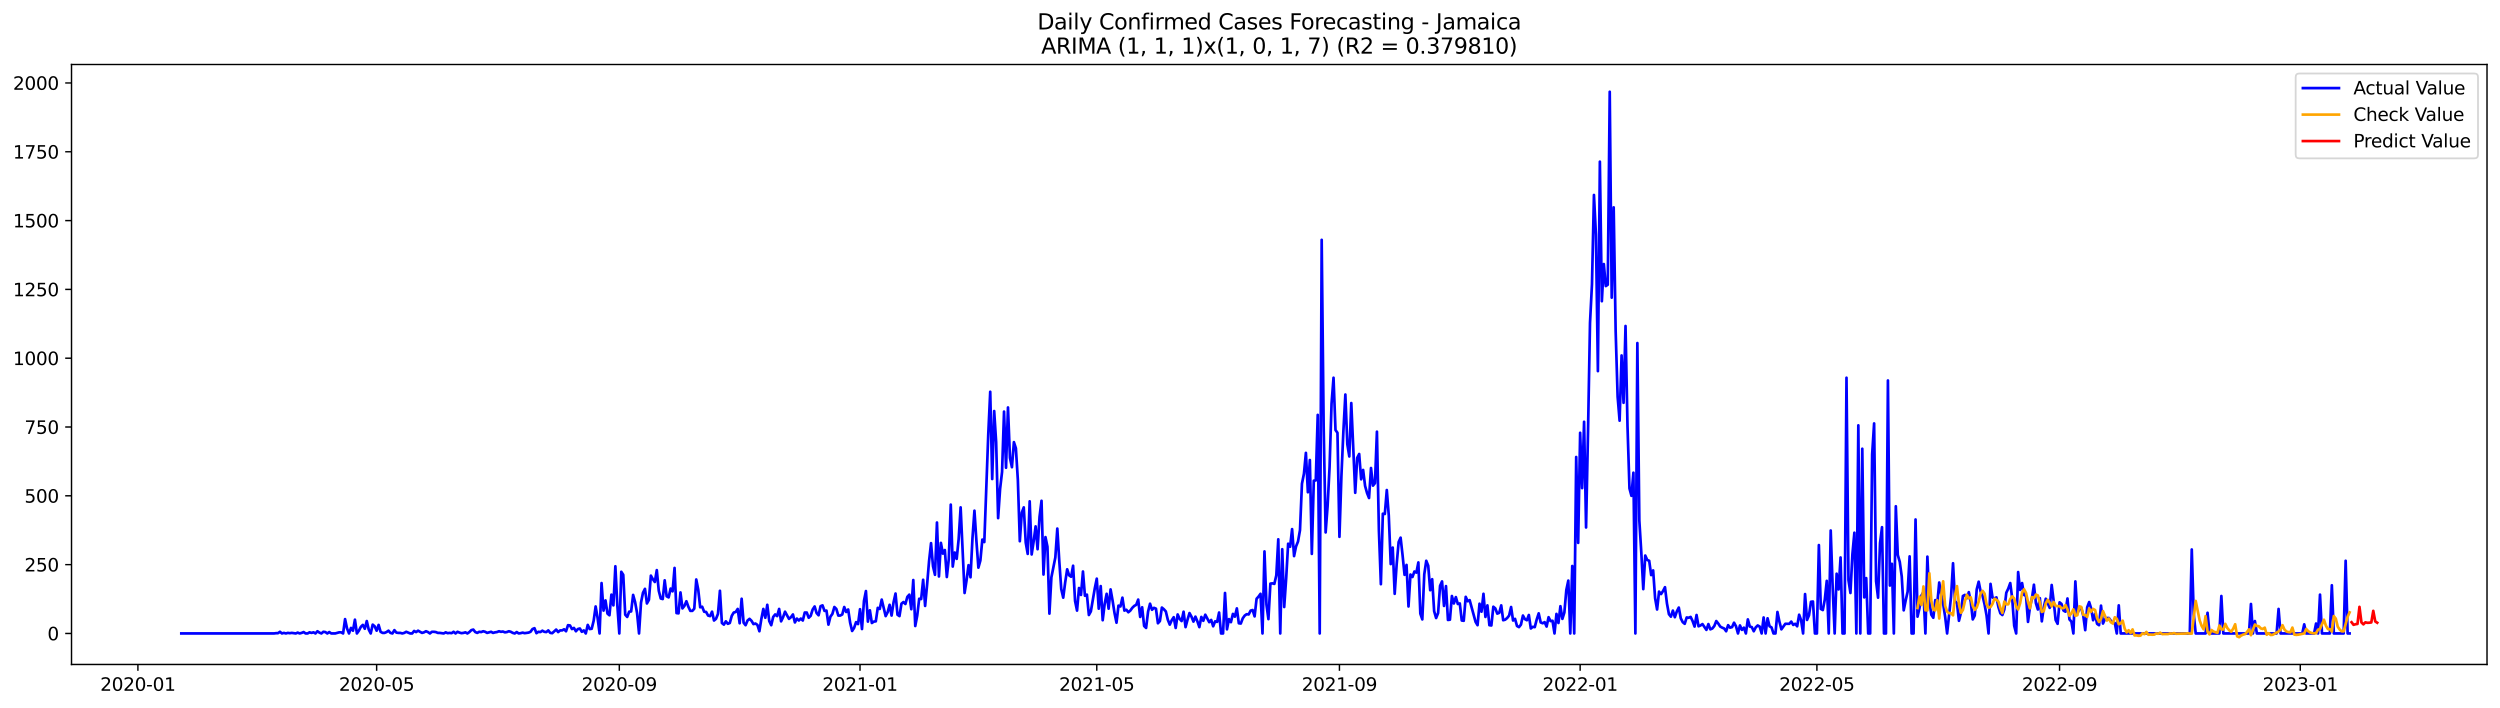 <?xml version="1.0" encoding="utf-8" standalone="no"?>
<!DOCTYPE svg PUBLIC "-//W3C//DTD SVG 1.1//EN"
  "http://www.w3.org/Graphics/SVG/1.1/DTD/svg11.dtd">
<svg xmlns:xlink="http://www.w3.org/1999/xlink" width="1386.05pt" height="392.274pt" viewBox="0 0 1386.05 392.274" xmlns="http://www.w3.org/2000/svg" version="1.1">
 <defs>
  <style type="text/css">*{stroke-linejoin: round; stroke-linecap: butt}</style>
 </defs>
 <g id="figure_1">
  <g id="patch_1">
   <path d="M 0 392.274 
L 1386.05 392.274 
L 1386.05 0 
L 0 0 
z
" style="fill: #ffffff"/>
  </g>
  <g id="axes_1">
   <g id="patch_2">
    <path d="M 39.65 368.396 
L 1378.85 368.396 
L 1378.85 35.755 
L 39.65 35.755 
z
" style="fill: #ffffff"/>
   </g>
   <g id="matplotlib.axis_1">
    <g id="xtick_1">
     <g id="line2d_1">
      <defs>
       <path id="m95478053ab" d="M 0 0 
L 0 3.5 
" style="stroke: #000000; stroke-width: 0.8"/>
      </defs>
      <g>
       <use xlink:href="#m95478053ab" x="76.458" y="368.396" style="stroke: #000000; stroke-width: 0.8"/>
      </g>
     </g>
     <g id="text_1">
      <!-- 2020-01 -->
      <g transform="translate(55.567 382.994)scale(0.1 -0.1)">
       <defs>
        <path id="DejaVuSans-32" d="M 1228 531 
L 3431 531 
L 3431 0 
L 469 0 
L 469 531 
Q 828 903 1448 1529 
Q 2069 2156 2228 2338 
Q 2531 2678 2651 2914 
Q 2772 3150 2772 3378 
Q 2772 3750 2511 3984 
Q 2250 4219 1831 4219 
Q 1534 4219 1204 4116 
Q 875 4013 500 3803 
L 500 4441 
Q 881 4594 1212 4672 
Q 1544 4750 1819 4750 
Q 2544 4750 2975 4387 
Q 3406 4025 3406 3419 
Q 3406 3131 3298 2873 
Q 3191 2616 2906 2266 
Q 2828 2175 2409 1742 
Q 1991 1309 1228 531 
z
" transform="scale(0.016)"/>
        <path id="DejaVuSans-30" d="M 2034 4250 
Q 1547 4250 1301 3770 
Q 1056 3291 1056 2328 
Q 1056 1369 1301 889 
Q 1547 409 2034 409 
Q 2525 409 2770 889 
Q 3016 1369 3016 2328 
Q 3016 3291 2770 3770 
Q 2525 4250 2034 4250 
z
M 2034 4750 
Q 2819 4750 3233 4129 
Q 3647 3509 3647 2328 
Q 3647 1150 3233 529 
Q 2819 -91 2034 -91 
Q 1250 -91 836 529 
Q 422 1150 422 2328 
Q 422 3509 836 4129 
Q 1250 4750 2034 4750 
z
" transform="scale(0.016)"/>
        <path id="DejaVuSans-2d" d="M 313 2009 
L 1997 2009 
L 1997 1497 
L 313 1497 
L 313 2009 
z
" transform="scale(0.016)"/>
        <path id="DejaVuSans-31" d="M 794 531 
L 1825 531 
L 1825 4091 
L 703 3866 
L 703 4441 
L 1819 4666 
L 2450 4666 
L 2450 531 
L 3481 531 
L 3481 0 
L 794 0 
L 794 531 
z
" transform="scale(0.016)"/>
       </defs>
       <use xlink:href="#DejaVuSans-32"/>
       <use xlink:href="#DejaVuSans-30" x="63.623"/>
       <use xlink:href="#DejaVuSans-32" x="127.246"/>
       <use xlink:href="#DejaVuSans-30" x="190.869"/>
       <use xlink:href="#DejaVuSans-2d" x="254.492"/>
       <use xlink:href="#DejaVuSans-30" x="290.576"/>
       <use xlink:href="#DejaVuSans-31" x="354.199"/>
      </g>
     </g>
    </g>
    <g id="xtick_2">
     <g id="line2d_2">
      <g>
       <use xlink:href="#m95478053ab" x="208.814" y="368.396" style="stroke: #000000; stroke-width: 0.8"/>
      </g>
     </g>
     <g id="text_2">
      <!-- 2020-05 -->
      <g transform="translate(187.922 382.994)scale(0.1 -0.1)">
       <defs>
        <path id="DejaVuSans-35" d="M 691 4666 
L 3169 4666 
L 3169 4134 
L 1269 4134 
L 1269 2991 
Q 1406 3038 1543 3061 
Q 1681 3084 1819 3084 
Q 2600 3084 3056 2656 
Q 3513 2228 3513 1497 
Q 3513 744 3044 326 
Q 2575 -91 1722 -91 
Q 1428 -91 1123 -41 
Q 819 9 494 109 
L 494 744 
Q 775 591 1075 516 
Q 1375 441 1709 441 
Q 2250 441 2565 725 
Q 2881 1009 2881 1497 
Q 2881 1984 2565 2268 
Q 2250 2553 1709 2553 
Q 1456 2553 1204 2497 
Q 953 2441 691 2322 
L 691 4666 
z
" transform="scale(0.016)"/>
       </defs>
       <use xlink:href="#DejaVuSans-32"/>
       <use xlink:href="#DejaVuSans-30" x="63.623"/>
       <use xlink:href="#DejaVuSans-32" x="127.246"/>
       <use xlink:href="#DejaVuSans-30" x="190.869"/>
       <use xlink:href="#DejaVuSans-2d" x="254.492"/>
       <use xlink:href="#DejaVuSans-30" x="290.576"/>
       <use xlink:href="#DejaVuSans-35" x="354.199"/>
      </g>
     </g>
    </g>
    <g id="xtick_3">
     <g id="line2d_3">
      <g>
       <use xlink:href="#m95478053ab" x="343.357" y="368.396" style="stroke: #000000; stroke-width: 0.8"/>
      </g>
     </g>
     <g id="text_3">
      <!-- 2020-09 -->
      <g transform="translate(322.466 382.994)scale(0.1 -0.1)">
       <defs>
        <path id="DejaVuSans-39" d="M 703 97 
L 703 672 
Q 941 559 1184 500 
Q 1428 441 1663 441 
Q 2288 441 2617 861 
Q 2947 1281 2994 2138 
Q 2813 1869 2534 1725 
Q 2256 1581 1919 1581 
Q 1219 1581 811 2004 
Q 403 2428 403 3163 
Q 403 3881 828 4315 
Q 1253 4750 1959 4750 
Q 2769 4750 3195 4129 
Q 3622 3509 3622 2328 
Q 3622 1225 3098 567 
Q 2575 -91 1691 -91 
Q 1453 -91 1209 -44 
Q 966 3 703 97 
z
M 1959 2075 
Q 2384 2075 2632 2365 
Q 2881 2656 2881 3163 
Q 2881 3666 2632 3958 
Q 2384 4250 1959 4250 
Q 1534 4250 1286 3958 
Q 1038 3666 1038 3163 
Q 1038 2656 1286 2365 
Q 1534 2075 1959 2075 
z
" transform="scale(0.016)"/>
       </defs>
       <use xlink:href="#DejaVuSans-32"/>
       <use xlink:href="#DejaVuSans-30" x="63.623"/>
       <use xlink:href="#DejaVuSans-32" x="127.246"/>
       <use xlink:href="#DejaVuSans-30" x="190.869"/>
       <use xlink:href="#DejaVuSans-2d" x="254.492"/>
       <use xlink:href="#DejaVuSans-30" x="290.576"/>
       <use xlink:href="#DejaVuSans-39" x="354.199"/>
      </g>
     </g>
    </g>
    <g id="xtick_4">
     <g id="line2d_4">
      <g>
       <use xlink:href="#m95478053ab" x="476.807" y="368.396" style="stroke: #000000; stroke-width: 0.8"/>
      </g>
     </g>
     <g id="text_4">
      <!-- 2021-01 -->
      <g transform="translate(455.916 382.994)scale(0.1 -0.1)">
       <use xlink:href="#DejaVuSans-32"/>
       <use xlink:href="#DejaVuSans-30" x="63.623"/>
       <use xlink:href="#DejaVuSans-32" x="127.246"/>
       <use xlink:href="#DejaVuSans-31" x="190.869"/>
       <use xlink:href="#DejaVuSans-2d" x="254.492"/>
       <use xlink:href="#DejaVuSans-30" x="290.576"/>
       <use xlink:href="#DejaVuSans-31" x="354.199"/>
      </g>
     </g>
    </g>
    <g id="xtick_5">
     <g id="line2d_5">
      <g>
       <use xlink:href="#m95478053ab" x="608.069" y="368.396" style="stroke: #000000; stroke-width: 0.8"/>
      </g>
     </g>
     <g id="text_5">
      <!-- 2021-05 -->
      <g transform="translate(587.178 382.994)scale(0.1 -0.1)">
       <use xlink:href="#DejaVuSans-32"/>
       <use xlink:href="#DejaVuSans-30" x="63.623"/>
       <use xlink:href="#DejaVuSans-32" x="127.246"/>
       <use xlink:href="#DejaVuSans-31" x="190.869"/>
       <use xlink:href="#DejaVuSans-2d" x="254.492"/>
       <use xlink:href="#DejaVuSans-30" x="290.576"/>
       <use xlink:href="#DejaVuSans-35" x="354.199"/>
      </g>
     </g>
    </g>
    <g id="xtick_6">
     <g id="line2d_6">
      <g>
       <use xlink:href="#m95478053ab" x="742.612" y="368.396" style="stroke: #000000; stroke-width: 0.8"/>
      </g>
     </g>
     <g id="text_6">
      <!-- 2021-09 -->
      <g transform="translate(721.721 382.994)scale(0.1 -0.1)">
       <use xlink:href="#DejaVuSans-32"/>
       <use xlink:href="#DejaVuSans-30" x="63.623"/>
       <use xlink:href="#DejaVuSans-32" x="127.246"/>
       <use xlink:href="#DejaVuSans-31" x="190.869"/>
       <use xlink:href="#DejaVuSans-2d" x="254.492"/>
       <use xlink:href="#DejaVuSans-30" x="290.576"/>
       <use xlink:href="#DejaVuSans-39" x="354.199"/>
      </g>
     </g>
    </g>
    <g id="xtick_7">
     <g id="line2d_7">
      <g>
       <use xlink:href="#m95478053ab" x="876.062" y="368.396" style="stroke: #000000; stroke-width: 0.8"/>
      </g>
     </g>
     <g id="text_7">
      <!-- 2022-01 -->
      <g transform="translate(855.171 382.994)scale(0.1 -0.1)">
       <use xlink:href="#DejaVuSans-32"/>
       <use xlink:href="#DejaVuSans-30" x="63.623"/>
       <use xlink:href="#DejaVuSans-32" x="127.246"/>
       <use xlink:href="#DejaVuSans-32" x="190.869"/>
       <use xlink:href="#DejaVuSans-2d" x="254.492"/>
       <use xlink:href="#DejaVuSans-30" x="290.576"/>
       <use xlink:href="#DejaVuSans-31" x="354.199"/>
      </g>
     </g>
    </g>
    <g id="xtick_8">
     <g id="line2d_8">
      <g>
       <use xlink:href="#m95478053ab" x="1007.324" y="368.396" style="stroke: #000000; stroke-width: 0.8"/>
      </g>
     </g>
     <g id="text_8">
      <!-- 2022-05 -->
      <g transform="translate(986.433 382.994)scale(0.1 -0.1)">
       <use xlink:href="#DejaVuSans-32"/>
       <use xlink:href="#DejaVuSans-30" x="63.623"/>
       <use xlink:href="#DejaVuSans-32" x="127.246"/>
       <use xlink:href="#DejaVuSans-32" x="190.869"/>
       <use xlink:href="#DejaVuSans-2d" x="254.492"/>
       <use xlink:href="#DejaVuSans-30" x="290.576"/>
       <use xlink:href="#DejaVuSans-35" x="354.199"/>
      </g>
     </g>
    </g>
    <g id="xtick_9">
     <g id="line2d_9">
      <g>
       <use xlink:href="#m95478053ab" x="1141.867" y="368.396" style="stroke: #000000; stroke-width: 0.8"/>
      </g>
     </g>
     <g id="text_9">
      <!-- 2022-09 -->
      <g transform="translate(1120.976 382.994)scale(0.1 -0.1)">
       <use xlink:href="#DejaVuSans-32"/>
       <use xlink:href="#DejaVuSans-30" x="63.623"/>
       <use xlink:href="#DejaVuSans-32" x="127.246"/>
       <use xlink:href="#DejaVuSans-32" x="190.869"/>
       <use xlink:href="#DejaVuSans-2d" x="254.492"/>
       <use xlink:href="#DejaVuSans-30" x="290.576"/>
       <use xlink:href="#DejaVuSans-39" x="354.199"/>
      </g>
     </g>
    </g>
    <g id="xtick_10">
     <g id="line2d_10">
      <g>
       <use xlink:href="#m95478053ab" x="1275.317" y="368.396" style="stroke: #000000; stroke-width: 0.8"/>
      </g>
     </g>
     <g id="text_10">
      <!-- 2023-01 -->
      <g transform="translate(1254.426 382.994)scale(0.1 -0.1)">
       <defs>
        <path id="DejaVuSans-33" d="M 2597 2516 
Q 3050 2419 3304 2112 
Q 3559 1806 3559 1356 
Q 3559 666 3084 287 
Q 2609 -91 1734 -91 
Q 1441 -91 1130 -33 
Q 819 25 488 141 
L 488 750 
Q 750 597 1062 519 
Q 1375 441 1716 441 
Q 2309 441 2620 675 
Q 2931 909 2931 1356 
Q 2931 1769 2642 2001 
Q 2353 2234 1838 2234 
L 1294 2234 
L 1294 2753 
L 1863 2753 
Q 2328 2753 2575 2939 
Q 2822 3125 2822 3475 
Q 2822 3834 2567 4026 
Q 2313 4219 1838 4219 
Q 1578 4219 1281 4162 
Q 984 4106 628 3988 
L 628 4550 
Q 988 4650 1302 4700 
Q 1616 4750 1894 4750 
Q 2613 4750 3031 4423 
Q 3450 4097 3450 3541 
Q 3450 3153 3228 2886 
Q 3006 2619 2597 2516 
z
" transform="scale(0.016)"/>
       </defs>
       <use xlink:href="#DejaVuSans-32"/>
       <use xlink:href="#DejaVuSans-30" x="63.623"/>
       <use xlink:href="#DejaVuSans-32" x="127.246"/>
       <use xlink:href="#DejaVuSans-33" x="190.869"/>
       <use xlink:href="#DejaVuSans-2d" x="254.492"/>
       <use xlink:href="#DejaVuSans-30" x="290.576"/>
       <use xlink:href="#DejaVuSans-31" x="354.199"/>
      </g>
     </g>
    </g>
   </g>
   <g id="matplotlib.axis_2">
    <g id="ytick_1">
     <g id="line2d_11">
      <defs>
       <path id="m0328b7137e" d="M 0 0 
L -3.5 0 
" style="stroke: #000000; stroke-width: 0.8"/>
      </defs>
      <g>
       <use xlink:href="#m0328b7137e" x="39.65" y="351.194" style="stroke: #000000; stroke-width: 0.8"/>
      </g>
     </g>
     <g id="text_11">
      <!-- 0 -->
      <g transform="translate(26.288 354.993)scale(0.1 -0.1)">
       <use xlink:href="#DejaVuSans-30"/>
      </g>
     </g>
    </g>
    <g id="ytick_2">
     <g id="line2d_12">
      <g>
       <use xlink:href="#m0328b7137e" x="39.65" y="313.043" style="stroke: #000000; stroke-width: 0.8"/>
      </g>
     </g>
     <g id="text_12">
      <!-- 250 -->
      <g transform="translate(13.562 316.843)scale(0.1 -0.1)">
       <use xlink:href="#DejaVuSans-32"/>
       <use xlink:href="#DejaVuSans-35" x="63.623"/>
       <use xlink:href="#DejaVuSans-30" x="127.246"/>
      </g>
     </g>
    </g>
    <g id="ytick_3">
     <g id="line2d_13">
      <g>
       <use xlink:href="#m0328b7137e" x="39.65" y="274.893" style="stroke: #000000; stroke-width: 0.8"/>
      </g>
     </g>
     <g id="text_13">
      <!-- 500 -->
      <g transform="translate(13.562 278.693)scale(0.1 -0.1)">
       <use xlink:href="#DejaVuSans-35"/>
       <use xlink:href="#DejaVuSans-30" x="63.623"/>
       <use xlink:href="#DejaVuSans-30" x="127.246"/>
      </g>
     </g>
    </g>
    <g id="ytick_4">
     <g id="line2d_14">
      <g>
       <use xlink:href="#m0328b7137e" x="39.65" y="236.743" style="stroke: #000000; stroke-width: 0.8"/>
      </g>
     </g>
     <g id="text_14">
      <!-- 750 -->
      <g transform="translate(13.562 240.542)scale(0.1 -0.1)">
       <defs>
        <path id="DejaVuSans-37" d="M 525 4666 
L 3525 4666 
L 3525 4397 
L 1831 0 
L 1172 0 
L 2766 4134 
L 525 4134 
L 525 4666 
z
" transform="scale(0.016)"/>
       </defs>
       <use xlink:href="#DejaVuSans-37"/>
       <use xlink:href="#DejaVuSans-35" x="63.623"/>
       <use xlink:href="#DejaVuSans-30" x="127.246"/>
      </g>
     </g>
    </g>
    <g id="ytick_5">
     <g id="line2d_15">
      <g>
       <use xlink:href="#m0328b7137e" x="39.65" y="198.593" style="stroke: #000000; stroke-width: 0.8"/>
      </g>
     </g>
     <g id="text_15">
      <!-- 1000 -->
      <g transform="translate(7.2 202.392)scale(0.1 -0.1)">
       <use xlink:href="#DejaVuSans-31"/>
       <use xlink:href="#DejaVuSans-30" x="63.623"/>
       <use xlink:href="#DejaVuSans-30" x="127.246"/>
       <use xlink:href="#DejaVuSans-30" x="190.869"/>
      </g>
     </g>
    </g>
    <g id="ytick_6">
     <g id="line2d_16">
      <g>
       <use xlink:href="#m0328b7137e" x="39.65" y="160.443" style="stroke: #000000; stroke-width: 0.8"/>
      </g>
     </g>
     <g id="text_16">
      <!-- 1250 -->
      <g transform="translate(7.2 164.242)scale(0.1 -0.1)">
       <use xlink:href="#DejaVuSans-31"/>
       <use xlink:href="#DejaVuSans-32" x="63.623"/>
       <use xlink:href="#DejaVuSans-35" x="127.246"/>
       <use xlink:href="#DejaVuSans-30" x="190.869"/>
      </g>
     </g>
    </g>
    <g id="ytick_7">
     <g id="line2d_17">
      <g>
       <use xlink:href="#m0328b7137e" x="39.65" y="122.293" style="stroke: #000000; stroke-width: 0.8"/>
      </g>
     </g>
     <g id="text_17">
      <!-- 1500 -->
      <g transform="translate(7.2 126.092)scale(0.1 -0.1)">
       <use xlink:href="#DejaVuSans-31"/>
       <use xlink:href="#DejaVuSans-35" x="63.623"/>
       <use xlink:href="#DejaVuSans-30" x="127.246"/>
       <use xlink:href="#DejaVuSans-30" x="190.869"/>
      </g>
     </g>
    </g>
    <g id="ytick_8">
     <g id="line2d_18">
      <g>
       <use xlink:href="#m0328b7137e" x="39.65" y="84.142" style="stroke: #000000; stroke-width: 0.8"/>
      </g>
     </g>
     <g id="text_18">
      <!-- 1750 -->
      <g transform="translate(7.2 87.942)scale(0.1 -0.1)">
       <use xlink:href="#DejaVuSans-31"/>
       <use xlink:href="#DejaVuSans-37" x="63.623"/>
       <use xlink:href="#DejaVuSans-35" x="127.246"/>
       <use xlink:href="#DejaVuSans-30" x="190.869"/>
      </g>
     </g>
    </g>
    <g id="ytick_9">
     <g id="line2d_19">
      <g>
       <use xlink:href="#m0328b7137e" x="39.65" y="45.992" style="stroke: #000000; stroke-width: 0.8"/>
      </g>
     </g>
     <g id="text_19">
      <!-- 2000 -->
      <g transform="translate(7.2 49.791)scale(0.1 -0.1)">
       <use xlink:href="#DejaVuSans-32"/>
       <use xlink:href="#DejaVuSans-30" x="63.623"/>
       <use xlink:href="#DejaVuSans-30" x="127.246"/>
       <use xlink:href="#DejaVuSans-30" x="190.869"/>
      </g>
     </g>
    </g>
   </g>
   <g id="line2d_20">
    <path d="M 100.523 351.194 
L 151.934 351.194 
L 153.028 351.041 
L 154.121 351.041 
L 155.215 350.278 
L 156.309 351.194 
L 157.403 350.888 
L 158.497 351.194 
L 159.591 350.888 
L 160.684 351.041 
L 161.778 350.888 
L 163.966 351.194 
L 165.06 350.736 
L 166.154 351.194 
L 167.248 350.888 
L 168.341 350.431 
L 169.435 351.194 
L 170.529 351.194 
L 171.623 350.583 
L 172.717 350.888 
L 173.811 350.583 
L 174.904 351.194 
L 175.998 349.973 
L 177.092 350.736 
L 178.186 351.194 
L 179.28 350.278 
L 180.374 350.431 
L 181.468 351.194 
L 182.561 350.431 
L 183.655 351.194 
L 185.843 351.194 
L 188.031 350.583 
L 189.125 350.583 
L 190.218 351.194 
L 191.312 343.258 
L 192.406 348.447 
L 193.5 351.194 
L 194.594 348.142 
L 195.688 349.668 
L 196.781 343.564 
L 197.875 351.194 
L 198.969 349.668 
L 200.063 347.531 
L 201.157 346.463 
L 202.251 348.599 
L 203.345 344.327 
L 204.438 349.057 
L 205.532 351.194 
L 206.626 346.31 
L 207.72 347.226 
L 208.814 349.668 
L 209.908 346.463 
L 211.002 350.278 
L 212.095 350.888 
L 213.189 350.888 
L 214.283 350.431 
L 215.377 349.668 
L 216.471 350.888 
L 217.565 351.194 
L 218.658 349.362 
L 219.752 350.736 
L 220.846 350.888 
L 221.94 350.888 
L 223.034 351.194 
L 224.128 350.888 
L 225.222 350.278 
L 227.409 351.194 
L 228.503 351.194 
L 229.597 349.82 
L 230.691 350.431 
L 231.785 349.668 
L 233.972 350.888 
L 235.066 350.583 
L 236.16 349.973 
L 237.254 350.431 
L 238.348 351.194 
L 239.442 350.278 
L 240.535 350.278 
L 241.629 350.431 
L 242.723 350.888 
L 243.817 350.888 
L 246.005 351.194 
L 247.099 350.583 
L 248.192 351.041 
L 249.286 350.888 
L 250.38 351.041 
L 251.474 350.278 
L 252.568 351.194 
L 253.662 350.278 
L 254.756 350.736 
L 255.849 351.041 
L 256.943 350.888 
L 258.037 350.583 
L 259.131 351.194 
L 260.225 350.431 
L 261.319 349.362 
L 262.412 349.057 
L 263.506 350.431 
L 264.6 350.888 
L 265.694 350.278 
L 266.788 350.431 
L 267.882 349.973 
L 268.976 350.278 
L 270.069 350.888 
L 272.257 350.278 
L 273.351 350.888 
L 274.445 350.583 
L 275.539 350.431 
L 276.633 349.973 
L 277.726 350.278 
L 278.82 350.125 
L 279.914 350.583 
L 281.008 350.431 
L 282.102 349.973 
L 283.196 350.278 
L 284.289 350.888 
L 285.383 351.194 
L 286.477 350.431 
L 287.571 351.194 
L 288.665 351.041 
L 289.759 350.736 
L 290.853 351.041 
L 293.04 350.736 
L 294.134 350.278 
L 295.228 348.752 
L 296.322 348.294 
L 297.416 351.041 
L 298.509 350.278 
L 299.603 350.431 
L 300.697 349.668 
L 301.791 350.278 
L 302.885 350.431 
L 303.979 349.515 
L 305.073 350.888 
L 306.166 351.041 
L 308.354 349.057 
L 309.448 350.431 
L 310.542 349.515 
L 311.636 349.515 
L 312.73 348.905 
L 313.823 349.973 
L 314.917 346.616 
L 316.011 346.768 
L 317.105 348.752 
L 318.199 348.142 
L 319.293 349.973 
L 320.386 348.752 
L 321.48 348.447 
L 322.574 350.278 
L 323.668 349.515 
L 324.762 351.194 
L 325.856 346.463 
L 326.95 348.752 
L 328.043 348.599 
L 329.137 344.174 
L 330.231 336.239 
L 331.325 342.648 
L 332.419 351.194 
L 333.513 323.268 
L 334.607 338.528 
L 335.7 332.882 
L 336.794 340.206 
L 337.888 341.122 
L 338.982 329.677 
L 340.076 335.628 
L 341.17 313.959 
L 342.263 335.628 
L 343.357 351.194 
L 344.451 317.011 
L 345.545 318.69 
L 346.639 340.817 
L 347.733 342.038 
L 348.827 339.138 
L 349.92 338.986 
L 351.014 329.83 
L 352.108 333.797 
L 353.202 339.901 
L 354.296 351.194 
L 355.39 334.102 
L 356.484 328.609 
L 357.577 326.472 
L 358.671 334.56 
L 359.765 332.576 
L 360.859 319.147 
L 361.953 321.131 
L 363.047 322.657 
L 364.14 316.095 
L 365.234 327.541 
L 366.328 331.813 
L 367.422 332.119 
L 368.516 321.742 
L 369.61 330.593 
L 370.704 331.203 
L 371.797 326.32 
L 372.891 327.846 
L 373.985 314.875 
L 375.079 339.901 
L 376.173 340.054 
L 377.267 328.456 
L 378.361 337.307 
L 379.454 335.934 
L 380.548 333.339 
L 381.642 336.391 
L 382.736 338.68 
L 383.83 338.68 
L 384.924 337.46 
L 386.017 321.284 
L 387.111 326.93 
L 388.205 336.697 
L 389.299 336.391 
L 390.393 339.138 
L 391.487 339.291 
L 392.581 341.275 
L 393.674 341.58 
L 394.768 339.138 
L 395.862 344.021 
L 396.956 343.106 
L 398.05 340.359 
L 399.144 327.541 
L 400.238 345.395 
L 401.331 346.31 
L 402.425 344.479 
L 403.519 345.853 
L 404.613 345.395 
L 405.707 341.427 
L 406.801 339.596 
L 407.894 339.291 
L 408.988 337.612 
L 410.082 345.547 
L 411.176 331.966 
L 412.27 345.242 
L 413.364 346.616 
L 414.458 344.021 
L 415.551 343.106 
L 416.645 344.174 
L 417.739 346.005 
L 418.833 345.7 
L 419.927 346.463 
L 421.021 349.973 
L 422.114 343.106 
L 423.208 337.612 
L 424.302 342.495 
L 425.396 335.323 
L 426.49 344.327 
L 427.584 346.616 
L 428.678 342.038 
L 429.771 340.664 
L 430.865 341.58 
L 431.959 337.612 
L 433.053 344.479 
L 434.147 342.19 
L 435.241 339.138 
L 437.428 343.106 
L 438.522 342.19 
L 439.616 340.664 
L 440.71 345.09 
L 441.804 342.953 
L 442.898 344.021 
L 443.991 342.953 
L 445.085 344.021 
L 446.179 339.596 
L 447.273 339.596 
L 448.367 342.495 
L 449.461 341.427 
L 450.555 337.917 
L 451.648 336.239 
L 452.742 339.901 
L 453.836 341.122 
L 454.93 336.086 
L 456.024 335.628 
L 457.118 338.68 
L 458.212 338.528 
L 459.305 346.31 
L 460.399 341.885 
L 461.493 340.359 
L 462.587 336.544 
L 463.681 337.612 
L 464.775 341.275 
L 465.868 341.275 
L 466.962 340.664 
L 468.056 336.544 
L 469.15 339.291 
L 470.244 337.917 
L 471.338 345.242 
L 472.432 349.82 
L 473.525 348.142 
L 474.619 344.937 
L 475.713 346.005 
L 476.807 337.765 
L 477.901 348.752 
L 478.995 333.187 
L 480.089 327.693 
L 481.182 344.632 
L 482.276 338.375 
L 483.37 345.395 
L 484.464 344.632 
L 485.558 344.479 
L 486.652 337.002 
L 487.745 337.612 
L 488.839 332.424 
L 491.027 341.58 
L 492.121 339.443 
L 493.215 335.323 
L 494.309 341.275 
L 495.402 333.95 
L 496.496 329.067 
L 497.59 340.817 
L 498.684 341.58 
L 499.778 334.713 
L 500.872 333.797 
L 501.966 334.865 
L 503.059 330.898 
L 504.153 329.677 
L 505.247 337.765 
L 506.341 321.589 
L 507.435 347.073 
L 508.529 341.275 
L 509.622 331.966 
L 510.716 332.119 
L 511.81 321.436 
L 512.904 335.934 
L 513.998 324.183 
L 515.092 311.06 
L 516.186 301.141 
L 517.279 313.959 
L 518.373 318.69 
L 519.467 289.696 
L 520.561 319.605 
L 521.655 300.988 
L 522.749 306.939 
L 523.843 304.956 
L 524.936 319.91 
L 526.03 309.991 
L 527.124 279.777 
L 528.218 314.112 
L 529.312 306.329 
L 530.406 309.839 
L 531.499 298.852 
L 532.593 281.303 
L 534.781 328.761 
L 535.875 321.742 
L 536.969 313.349 
L 538.063 320.063 
L 539.156 298.394 
L 540.25 283.134 
L 541.344 299.92 
L 542.438 314.722 
L 543.532 310.754 
L 544.626 299.157 
L 545.719 300.53 
L 547.907 240.863 
L 549.001 217.21 
L 550.095 265.585 
L 551.189 227.892 
L 552.283 245.136 
L 553.376 287.254 
L 554.47 271.078 
L 555.564 261.617 
L 556.658 228.197 
L 557.752 259.328 
L 558.846 225.908 
L 559.94 253.834 
L 561.033 259.023 
L 562.127 245.136 
L 563.221 248.493 
L 564.315 266.042 
L 565.409 300.072 
L 566.503 284.202 
L 567.596 281.303 
L 568.69 300.835 
L 569.784 307.092 
L 570.878 277.945 
L 571.972 307.397 
L 573.066 300.225 
L 574.16 291.832 
L 575.253 304.498 
L 576.347 286.491 
L 577.441 277.64 
L 578.535 318.537 
L 579.629 297.783 
L 580.723 303.124 
L 581.817 340.206 
L 582.91 320.063 
L 585.098 309.076 
L 586.192 293.053 
L 587.286 311.06 
L 588.38 326.625 
L 589.473 331.356 
L 590.567 322.81 
L 591.661 315.638 
L 592.755 318.995 
L 593.849 319.758 
L 594.943 313.654 
L 596.037 333.187 
L 597.13 338.528 
L 598.224 326.015 
L 599.318 329.83 
L 600.412 316.858 
L 601.506 330.287 
L 602.6 329.677 
L 603.694 340.969 
L 604.787 338.986 
L 606.975 326.167 
L 608.069 320.826 
L 609.163 337.46 
L 610.257 324.946 
L 611.35 343.869 
L 612.444 334.865 
L 613.538 329.219 
L 614.632 337.46 
L 615.726 326.778 
L 616.82 332.882 
L 617.914 339.901 
L 619.007 345.242 
L 620.101 335.781 
L 621.195 336.239 
L 622.289 331.356 
L 623.383 338.528 
L 624.477 338.07 
L 625.571 339.443 
L 626.664 338.528 
L 627.758 337.002 
L 628.852 335.934 
L 629.946 335.323 
L 631.04 332.424 
L 632.134 342.038 
L 633.227 336.697 
L 634.321 347.073 
L 635.415 348.142 
L 636.509 339.138 
L 637.603 334.713 
L 638.697 338.07 
L 639.791 337.002 
L 640.884 337.46 
L 641.978 345.547 
L 643.072 344.327 
L 644.166 336.849 
L 645.26 337.765 
L 646.354 338.986 
L 647.448 343.564 
L 648.541 346.31 
L 649.635 343.869 
L 650.729 342.19 
L 651.823 348.142 
L 652.917 340.664 
L 654.011 343.106 
L 655.104 344.327 
L 656.198 339.138 
L 657.292 347.684 
L 658.386 343.564 
L 659.48 339.901 
L 660.574 341.885 
L 661.668 344.632 
L 662.761 341.885 
L 663.855 344.479 
L 664.949 347.684 
L 666.043 342.038 
L 667.137 344.174 
L 668.231 340.817 
L 670.418 344.937 
L 671.512 343.716 
L 672.606 347.226 
L 673.7 344.479 
L 674.794 344.784 
L 675.888 339.596 
L 676.981 351.194 
L 678.075 351.194 
L 679.169 328.761 
L 680.263 348.905 
L 681.357 343.258 
L 682.451 344.937 
L 683.545 340.359 
L 684.638 341.885 
L 685.732 337.307 
L 686.826 345.547 
L 687.92 345.7 
L 689.014 342.801 
L 690.108 341.275 
L 691.201 340.512 
L 692.295 340.664 
L 693.389 338.528 
L 694.483 338.223 
L 695.577 341.732 
L 696.671 331.966 
L 697.765 330.745 
L 698.858 329.219 
L 699.952 351.194 
L 701.046 305.719 
L 702.14 335.171 
L 703.234 343.258 
L 704.328 323.573 
L 705.422 323.42 
L 706.515 323.726 
L 707.609 318.995 
L 708.703 299.004 
L 709.797 351.194 
L 710.891 304.498 
L 711.985 336.544 
L 713.078 320.673 
L 714.172 301.446 
L 715.266 303.124 
L 716.36 293.358 
L 717.454 308.313 
L 718.548 302.972 
L 719.642 300.225 
L 720.735 293.968 
L 721.829 268.179 
L 722.923 262.685 
L 724.017 251.088 
L 725.111 272.909 
L 726.205 255.055 
L 727.299 307.092 
L 728.392 266.5 
L 729.486 266.348 
L 730.58 230.029 
L 731.674 351.194 
L 732.768 132.975 
L 733.862 236.438 
L 734.955 295.189 
L 736.049 280.54 
L 737.143 258.87 
L 738.237 223.772 
L 739.331 209.428 
L 740.425 238.422 
L 741.519 239.948 
L 742.612 297.631 
L 743.706 263.906 
L 744.8 239.032 
L 745.894 218.736 
L 746.988 246.357 
L 748.082 253.071 
L 749.176 223.467 
L 751.363 273.215 
L 752.457 253.834 
L 753.551 251.698 
L 754.645 265.737 
L 755.739 260.549 
L 756.832 269.4 
L 757.926 273.367 
L 759.02 276.114 
L 760.114 259.481 
L 761.208 269.247 
L 762.302 267.874 
L 763.396 239.337 
L 764.489 294.121 
L 765.583 323.878 
L 766.677 284.812 
L 767.771 284.965 
L 768.865 271.689 
L 769.959 285.728 
L 771.052 312.738 
L 772.146 303.582 
L 773.24 329.219 
L 774.334 312.891 
L 775.428 300.53 
L 776.522 298.089 
L 777.616 307.855 
L 778.709 318.69 
L 779.803 313.196 
L 780.897 336.239 
L 781.991 318.537 
L 783.085 319.91 
L 784.179 316.858 
L 785.273 317.469 
L 786.366 311.823 
L 787.46 340.206 
L 788.554 343.411 
L 789.648 318.384 
L 790.742 310.907 
L 791.836 313.654 
L 792.929 327.235 
L 794.023 321.131 
L 795.117 338.833 
L 796.211 342.648 
L 797.305 339.901 
L 798.399 324.794 
L 799.493 322.352 
L 800.586 335.934 
L 801.68 324.946 
L 802.774 343.716 
L 803.868 343.564 
L 804.962 330.44 
L 806.056 334.56 
L 807.15 331.05 
L 808.243 334.865 
L 809.337 334.56 
L 810.431 344.021 
L 811.525 344.174 
L 812.619 330.898 
L 813.713 333.339 
L 814.806 332.729 
L 818.088 344.784 
L 819.182 346.616 
L 820.276 334.713 
L 821.37 339.138 
L 822.463 329.219 
L 823.557 342.038 
L 824.651 335.628 
L 825.745 346.616 
L 826.839 346.768 
L 827.933 336.391 
L 829.027 337.307 
L 830.12 340.206 
L 831.214 339.749 
L 832.308 335.628 
L 833.402 343.869 
L 834.496 343.564 
L 835.59 342.648 
L 836.683 341.275 
L 837.777 336.544 
L 838.871 344.021 
L 839.965 343.106 
L 841.059 347.073 
L 842.153 347.684 
L 843.247 346.31 
L 844.34 341.275 
L 845.434 343.258 
L 846.528 343.869 
L 847.622 340.969 
L 848.716 348.447 
L 849.81 347.531 
L 850.904 347.684 
L 851.997 343.411 
L 853.091 340.054 
L 854.185 345.09 
L 855.279 345.547 
L 856.373 344.937 
L 857.467 347.379 
L 858.56 342.19 
L 859.654 344.327 
L 860.748 344.174 
L 861.842 351.194 
L 862.936 340.359 
L 864.03 345.395 
L 865.124 336.086 
L 866.217 343.106 
L 867.311 339.596 
L 868.405 327.083 
L 869.499 321.894 
L 870.593 351.194 
L 871.687 313.806 
L 872.781 351.194 
L 873.874 253.377 
L 874.968 300.988 
L 876.062 239.948 
L 877.156 270.62 
L 878.25 233.844 
L 879.344 292.442 
L 880.437 239.032 
L 881.531 179.06 
L 882.625 157.543 
L 883.719 108.101 
L 884.813 130.075 
L 885.907 205.765 
L 887.001 89.636 
L 888.094 167.005 
L 889.188 146.404 
L 890.282 158.612 
L 891.376 157.849 
L 892.47 50.876 
L 893.564 165.021 
L 894.657 114.968 
L 895.751 183.638 
L 896.845 219.957 
L 897.939 233.233 
L 899.033 197.067 
L 900.127 223.314 
L 901.221 180.739 
L 902.314 236.133 
L 903.408 270.773 
L 904.502 274.893 
L 905.596 262.075 
L 906.69 351.194 
L 907.784 190.2 
L 908.878 288.627 
L 909.971 306.329 
L 911.065 326.625 
L 912.159 308.008 
L 913.253 310.449 
L 914.347 310.907 
L 915.441 318.842 
L 916.534 316.248 
L 917.628 331.661 
L 918.722 337.917 
L 919.816 327.998 
L 920.91 329.372 
L 922.004 327.693 
L 923.098 325.557 
L 924.191 334.56 
L 925.285 340.512 
L 926.379 341.885 
L 927.473 338.528 
L 928.567 342.19 
L 929.661 338.986 
L 930.755 336.849 
L 931.848 342.801 
L 932.942 344.937 
L 934.036 345.853 
L 935.13 342.343 
L 936.224 342.495 
L 937.318 342.038 
L 938.411 344.327 
L 939.505 347.379 
L 940.599 340.969 
L 941.693 347.226 
L 942.787 346.768 
L 943.881 346.005 
L 946.068 349.21 
L 947.162 346.005 
L 948.256 348.905 
L 949.35 348.447 
L 950.444 347.073 
L 951.538 344.327 
L 952.632 345.7 
L 953.725 347.379 
L 954.819 347.989 
L 955.913 348.447 
L 957.007 349.973 
L 958.101 346.616 
L 959.195 347.989 
L 960.288 347.684 
L 961.382 345.242 
L 962.476 347.226 
L 963.57 351.194 
L 964.664 346.768 
L 965.758 349.21 
L 966.852 347.989 
L 967.945 351.194 
L 969.039 343.411 
L 970.133 347.379 
L 971.227 347.684 
L 972.321 349.973 
L 973.415 347.836 
L 974.509 346.768 
L 975.602 347.379 
L 976.696 351.194 
L 977.79 342.343 
L 978.884 351.194 
L 979.978 342.801 
L 981.072 347.226 
L 982.165 347.836 
L 983.259 351.194 
L 984.353 351.194 
L 985.447 339.291 
L 986.541 344.632 
L 987.635 348.905 
L 989.822 345.853 
L 992.01 345.853 
L 993.104 344.632 
L 994.198 346.463 
L 995.292 345.853 
L 996.386 347.226 
L 997.479 340.817 
L 998.573 343.869 
L 999.667 351.194 
L 1000.761 329.372 
L 1001.855 343.716 
L 1002.949 341.122 
L 1004.042 333.645 
L 1005.136 333.492 
L 1006.23 351.194 
L 1007.324 351.194 
L 1008.418 302.209 
L 1009.512 337.612 
L 1010.606 338.223 
L 1011.699 332.424 
L 1012.793 322.047 
L 1013.887 351.194 
L 1014.981 294.121 
L 1016.075 325.862 
L 1017.169 351.194 
L 1018.262 318.079 
L 1019.356 326.778 
L 1020.45 309.076 
L 1021.544 351.194 
L 1022.638 351.194 
L 1023.732 209.428 
L 1024.826 321.589 
L 1025.919 328.761 
L 1027.013 307.245 
L 1028.107 295.342 
L 1029.201 351.194 
L 1030.295 235.828 
L 1031.389 351.194 
L 1032.483 248.799 
L 1033.576 331.203 
L 1034.67 320.521 
L 1035.764 351.194 
L 1036.858 351.194 
L 1037.952 252.003 
L 1039.046 234.759 
L 1040.139 322.199 
L 1041.233 331.356 
L 1042.327 301.141 
L 1043.421 292.29 
L 1044.515 351.194 
L 1045.609 351.194 
L 1046.703 210.954 
L 1047.796 324.641 
L 1048.89 312.586 
L 1049.984 351.194 
L 1051.078 280.692 
L 1052.172 307.702 
L 1053.266 311.517 
L 1054.36 319.605 
L 1055.453 338.375 
L 1056.547 332.882 
L 1057.641 327.998 
L 1058.735 308.465 
L 1059.829 351.194 
L 1060.923 351.194 
L 1062.016 288.017 
L 1063.11 341.885 
L 1064.204 337.154 
L 1065.298 330.135 
L 1066.392 328.304 
L 1067.486 351.194 
L 1068.58 308.618 
L 1069.673 333.187 
L 1070.767 340.817 
L 1071.861 342.495 
L 1072.955 332.729 
L 1074.049 334.713 
L 1075.143 322.962 
L 1076.237 329.372 
L 1077.33 334.865 
L 1078.424 341.885 
L 1079.518 351.194 
L 1081.706 330.745 
L 1082.8 312.28 
L 1083.893 333.339 
L 1084.987 334.408 
L 1086.081 344.174 
L 1087.175 339.749 
L 1088.269 330.44 
L 1089.363 329.83 
L 1090.457 331.661 
L 1091.55 328.304 
L 1092.644 333.797 
L 1093.738 343.411 
L 1094.832 341.275 
L 1095.926 326.778 
L 1097.02 322.505 
L 1098.114 327.998 
L 1099.207 330.44 
L 1100.301 335.171 
L 1101.395 341.275 
L 1102.489 351.194 
L 1103.583 323.726 
L 1104.677 331.203 
L 1105.77 331.813 
L 1106.864 331.203 
L 1107.958 336.544 
L 1109.052 340.054 
L 1110.146 340.969 
L 1111.24 337.917 
L 1112.334 328.609 
L 1113.427 326.32 
L 1114.521 323.268 
L 1115.615 331.813 
L 1116.709 346.921 
L 1117.803 351.194 
L 1118.897 317.164 
L 1119.991 327.083 
L 1121.084 323.268 
L 1122.178 329.83 
L 1123.272 330.44 
L 1124.366 344.784 
L 1125.46 336.544 
L 1126.554 331.661 
L 1127.647 324.183 
L 1128.741 334.408 
L 1129.835 337.917 
L 1130.929 331.661 
L 1132.023 344.479 
L 1133.117 336.544 
L 1134.211 331.966 
L 1136.398 337.002 
L 1137.492 324.336 
L 1138.586 333.187 
L 1139.68 343.716 
L 1140.774 345.853 
L 1141.867 333.95 
L 1142.961 334.865 
L 1144.055 338.528 
L 1145.149 339.138 
L 1146.243 331.813 
L 1147.337 343.411 
L 1148.431 344.632 
L 1149.524 351.194 
L 1150.618 322.352 
L 1151.712 340.054 
L 1152.806 337.612 
L 1153.9 337.154 
L 1154.994 341.275 
L 1156.088 349.362 
L 1157.181 336.697 
L 1158.275 333.797 
L 1159.369 337.307 
L 1160.463 343.869 
L 1161.557 340.359 
L 1162.651 345.853 
L 1163.744 346.616 
L 1164.838 335.781 
L 1165.932 345.7 
L 1167.026 343.258 
L 1168.12 342.648 
L 1169.214 342.648 
L 1170.308 344.174 
L 1171.401 345.242 
L 1172.495 345.395 
L 1173.589 351.194 
L 1174.683 335.628 
L 1175.777 351.194 
L 1214.062 351.194 
L 1215.155 304.65 
L 1216.249 340.512 
L 1217.343 351.194 
L 1222.812 351.194 
L 1223.906 339.749 
L 1225 351.194 
L 1230.469 351.194 
L 1231.563 330.44 
L 1232.657 351.194 
L 1246.877 351.194 
L 1247.971 334.865 
L 1249.065 351.194 
L 1250.159 344.327 
L 1251.252 351.194 
L 1262.191 351.194 
L 1263.285 337.612 
L 1264.379 351.194 
L 1276.411 351.194 
L 1277.505 346.158 
L 1278.599 351.194 
L 1282.974 351.194 
L 1284.068 345.7 
L 1285.162 351.194 
L 1286.256 329.677 
L 1287.349 351.194 
L 1291.725 351.194 
L 1292.819 324.489 
L 1293.913 351.194 
L 1299.382 351.194 
L 1300.476 310.907 
L 1301.57 351.194 
L 1302.663 351.194 
L 1302.663 351.194 
" clip-path="url(#p489e78299d)" style="fill: none; stroke: #0000ff; stroke-width: 1.5; stroke-linecap: square"/>
   </g>
   <g id="line2d_21">
    <path d="M 1063.11 337.099 
L 1064.204 330.789 
L 1065.298 335.382 
L 1066.392 325.151 
L 1067.486 338.34 
L 1068.58 338.405 
L 1069.673 317.851 
L 1070.767 332.989 
L 1071.861 337.897 
L 1072.955 338.442 
L 1074.049 332.798 
L 1075.143 342.898 
L 1076.237 330.241 
L 1077.33 322.307 
L 1078.424 335.893 
L 1079.518 339.123 
L 1080.612 339.989 
L 1081.706 339.945 
L 1082.8 341.157 
L 1083.893 330.235 
L 1084.987 324.955 
L 1086.081 334.978 
L 1087.175 339.775 
L 1088.269 338.198 
L 1089.363 333.39 
L 1090.457 329.745 
L 1091.55 331.781 
L 1092.644 331.18 
L 1093.738 335.951 
L 1094.832 338.114 
L 1095.926 336.829 
L 1097.02 333.524 
L 1098.114 328.938 
L 1099.207 327.581 
L 1100.301 329.158 
L 1101.395 335.052 
L 1102.489 336.919 
L 1103.583 336.551 
L 1104.677 334.798 
L 1105.77 331.945 
L 1106.864 332.554 
L 1107.958 333.509 
L 1109.052 337.077 
L 1110.146 339.863 
L 1111.24 333.515 
L 1112.334 335.065 
L 1113.427 335.018 
L 1114.521 332.127 
L 1115.615 330.647 
L 1116.709 331.792 
L 1117.803 336.309 
L 1118.897 337.898 
L 1119.991 334.441 
L 1121.084 328.55 
L 1122.178 326.676 
L 1123.272 328.751 
L 1124.366 333.67 
L 1125.46 337.282 
L 1126.554 331.035 
L 1127.647 331.649 
L 1128.741 329.628 
L 1129.835 330.129 
L 1130.929 334.157 
L 1132.023 339.26 
L 1133.117 338.755 
L 1134.211 334.493 
L 1135.304 332.537 
L 1136.398 334.073 
L 1137.492 336.202 
L 1138.586 333.764 
L 1139.68 335.917 
L 1140.774 336.06 
L 1141.867 336.072 
L 1142.961 337.184 
L 1144.055 337.152 
L 1145.149 335.47 
L 1146.243 337.854 
L 1147.337 341.374 
L 1148.431 340.012 
L 1149.524 337.826 
L 1150.618 341.407 
L 1151.712 341.066 
L 1152.806 336.143 
L 1153.9 336.525 
L 1154.994 340.898 
L 1156.088 341.01 
L 1157.181 342.021 
L 1158.275 337.415 
L 1159.369 339.147 
L 1160.463 337.608 
L 1161.557 338.219 
L 1162.651 342.655 
L 1163.744 344.83 
L 1164.838 343.127 
L 1165.932 338.801 
L 1168.12 344.046 
L 1169.214 342.933 
L 1170.308 345.012 
L 1171.401 345.693 
L 1172.495 342.207 
L 1173.589 343.043 
L 1174.683 346.102 
L 1175.777 345.61 
L 1176.871 344.115 
L 1177.965 348.527 
L 1179.058 350.619 
L 1180.152 349.406 
L 1181.246 350.962 
L 1182.34 348.967 
L 1183.434 352.295 
L 1184.528 352.276 
L 1185.621 352.502 
L 1186.715 352.416 
L 1187.809 351.16 
L 1188.903 351.57 
L 1189.997 350.358 
L 1191.091 351.907 
L 1192.185 351.828 
L 1193.278 351.902 
L 1194.372 351.837 
L 1195.466 351.194 
L 1196.56 351.392 
L 1197.654 350.78 
L 1198.748 351.555 
L 1202.029 351.517 
L 1203.123 351.194 
L 1204.217 351.293 
L 1205.311 350.986 
L 1206.405 351.375 
L 1211.874 351.244 
L 1212.968 351.09 
L 1214.062 351.284 
L 1215.155 351.274 
L 1217.343 333.183 
L 1219.531 343.932 
L 1220.625 346.98 
L 1221.719 348.863 
L 1222.812 341.59 
L 1223.906 350.233 
L 1225 351.705 
L 1226.094 349.293 
L 1227.188 350.121 
L 1229.375 350.863 
L 1230.469 346.855 
L 1231.563 348.947 
L 1232.657 348.99 
L 1233.751 345.886 
L 1234.845 348.169 
L 1235.939 349.45 
L 1237.032 350.217 
L 1238.126 348.554 
L 1239.22 346.107 
L 1240.314 352.781 
L 1241.408 353.276 
L 1242.502 352.386 
L 1243.596 351.866 
L 1244.689 351.587 
L 1245.783 350.374 
L 1246.877 348.93 
L 1247.971 352.155 
L 1250.159 346.254 
L 1251.252 346.984 
L 1252.346 347.233 
L 1253.44 348.408 
L 1254.534 348.702 
L 1255.628 347.994 
L 1256.722 351.909 
L 1257.816 351.041 
L 1258.909 352.049 
L 1260.003 351.962 
L 1263.285 350.102 
L 1264.379 349.107 
L 1265.472 346.633 
L 1266.566 349.062 
L 1267.66 350.117 
L 1268.754 350.447 
L 1269.848 350.541 
L 1270.942 347.956 
L 1272.036 351.852 
L 1273.129 351.978 
L 1274.223 351.879 
L 1277.505 351.193 
L 1278.599 348.741 
L 1279.693 349.906 
L 1280.786 350.663 
L 1281.88 351.01 
L 1282.974 351.124 
L 1284.068 351.121 
L 1285.162 349.091 
L 1286.256 348.716 
L 1288.443 343.597 
L 1289.537 346.915 
L 1290.631 348.768 
L 1291.725 348.814 
L 1292.819 350.112 
L 1293.913 341.569 
L 1295.006 343.006 
L 1296.1 347.44 
L 1297.194 349.08 
L 1298.288 349.996 
L 1299.382 350.01 
L 1301.57 341.906 
L 1302.663 339.508 
L 1302.663 339.508 
" clip-path="url(#p489e78299d)" style="fill: none; stroke: #ffa500; stroke-width: 1.5; stroke-linecap: square"/>
   </g>
   <g id="line2d_22">
    <path d="M 1303.757 344.983 
L 1304.851 346.41 
L 1305.945 346.09 
L 1307.039 345.912 
L 1308.133 336.465 
L 1309.226 345.086 
L 1310.32 346.149 
L 1311.414 345.034 
L 1312.508 345.297 
L 1313.602 345.24 
L 1314.696 345.083 
L 1315.79 338.671 
L 1316.883 344.528 
L 1317.977 345.251 
" clip-path="url(#p489e78299d)" style="fill: none; stroke: #ff0000; stroke-width: 1.5; stroke-linecap: square"/>
   </g>
   <g id="patch_3">
    <path d="M 39.65 368.396 
L 39.65 35.755 
" style="fill: none; stroke: #000000; stroke-width: 0.8; stroke-linejoin: miter; stroke-linecap: square"/>
   </g>
   <g id="patch_4">
    <path d="M 1378.85 368.396 
L 1378.85 35.755 
" style="fill: none; stroke: #000000; stroke-width: 0.8; stroke-linejoin: miter; stroke-linecap: square"/>
   </g>
   <g id="patch_5">
    <path d="M 39.65 368.396 
L 1378.85 368.396 
" style="fill: none; stroke: #000000; stroke-width: 0.8; stroke-linejoin: miter; stroke-linecap: square"/>
   </g>
   <g id="patch_6">
    <path d="M 39.65 35.755 
L 1378.85 35.755 
" style="fill: none; stroke: #000000; stroke-width: 0.8; stroke-linejoin: miter; stroke-linecap: square"/>
   </g>
   <g id="text_20">
    <!-- Daily Confirmed Cases Forecasting - Jamaica -->
    <g transform="translate(575.139 16.318)scale(0.12 -0.12)">
     <defs>
      <path id="DejaVuSans-44" d="M 1259 4147 
L 1259 519 
L 2022 519 
Q 2988 519 3436 956 
Q 3884 1394 3884 2338 
Q 3884 3275 3436 3711 
Q 2988 4147 2022 4147 
L 1259 4147 
z
M 628 4666 
L 1925 4666 
Q 3281 4666 3915 4102 
Q 4550 3538 4550 2338 
Q 4550 1131 3912 565 
Q 3275 0 1925 0 
L 628 0 
L 628 4666 
z
" transform="scale(0.016)"/>
      <path id="DejaVuSans-61" d="M 2194 1759 
Q 1497 1759 1228 1600 
Q 959 1441 959 1056 
Q 959 750 1161 570 
Q 1363 391 1709 391 
Q 2188 391 2477 730 
Q 2766 1069 2766 1631 
L 2766 1759 
L 2194 1759 
z
M 3341 1997 
L 3341 0 
L 2766 0 
L 2766 531 
Q 2569 213 2275 61 
Q 1981 -91 1556 -91 
Q 1019 -91 701 211 
Q 384 513 384 1019 
Q 384 1609 779 1909 
Q 1175 2209 1959 2209 
L 2766 2209 
L 2766 2266 
Q 2766 2663 2505 2880 
Q 2244 3097 1772 3097 
Q 1472 3097 1187 3025 
Q 903 2953 641 2809 
L 641 3341 
Q 956 3463 1253 3523 
Q 1550 3584 1831 3584 
Q 2591 3584 2966 3190 
Q 3341 2797 3341 1997 
z
" transform="scale(0.016)"/>
      <path id="DejaVuSans-69" d="M 603 3500 
L 1178 3500 
L 1178 0 
L 603 0 
L 603 3500 
z
M 603 4863 
L 1178 4863 
L 1178 4134 
L 603 4134 
L 603 4863 
z
" transform="scale(0.016)"/>
      <path id="DejaVuSans-6c" d="M 603 4863 
L 1178 4863 
L 1178 0 
L 603 0 
L 603 4863 
z
" transform="scale(0.016)"/>
      <path id="DejaVuSans-79" d="M 2059 -325 
Q 1816 -950 1584 -1140 
Q 1353 -1331 966 -1331 
L 506 -1331 
L 506 -850 
L 844 -850 
Q 1081 -850 1212 -737 
Q 1344 -625 1503 -206 
L 1606 56 
L 191 3500 
L 800 3500 
L 1894 763 
L 2988 3500 
L 3597 3500 
L 2059 -325 
z
" transform="scale(0.016)"/>
      <path id="DejaVuSans-20" transform="scale(0.016)"/>
      <path id="DejaVuSans-43" d="M 4122 4306 
L 4122 3641 
Q 3803 3938 3442 4084 
Q 3081 4231 2675 4231 
Q 1875 4231 1450 3742 
Q 1025 3253 1025 2328 
Q 1025 1406 1450 917 
Q 1875 428 2675 428 
Q 3081 428 3442 575 
Q 3803 722 4122 1019 
L 4122 359 
Q 3791 134 3420 21 
Q 3050 -91 2638 -91 
Q 1578 -91 968 557 
Q 359 1206 359 2328 
Q 359 3453 968 4101 
Q 1578 4750 2638 4750 
Q 3056 4750 3426 4639 
Q 3797 4528 4122 4306 
z
" transform="scale(0.016)"/>
      <path id="DejaVuSans-6f" d="M 1959 3097 
Q 1497 3097 1228 2736 
Q 959 2375 959 1747 
Q 959 1119 1226 758 
Q 1494 397 1959 397 
Q 2419 397 2687 759 
Q 2956 1122 2956 1747 
Q 2956 2369 2687 2733 
Q 2419 3097 1959 3097 
z
M 1959 3584 
Q 2709 3584 3137 3096 
Q 3566 2609 3566 1747 
Q 3566 888 3137 398 
Q 2709 -91 1959 -91 
Q 1206 -91 779 398 
Q 353 888 353 1747 
Q 353 2609 779 3096 
Q 1206 3584 1959 3584 
z
" transform="scale(0.016)"/>
      <path id="DejaVuSans-6e" d="M 3513 2113 
L 3513 0 
L 2938 0 
L 2938 2094 
Q 2938 2591 2744 2837 
Q 2550 3084 2163 3084 
Q 1697 3084 1428 2787 
Q 1159 2491 1159 1978 
L 1159 0 
L 581 0 
L 581 3500 
L 1159 3500 
L 1159 2956 
Q 1366 3272 1645 3428 
Q 1925 3584 2291 3584 
Q 2894 3584 3203 3211 
Q 3513 2838 3513 2113 
z
" transform="scale(0.016)"/>
      <path id="DejaVuSans-66" d="M 2375 4863 
L 2375 4384 
L 1825 4384 
Q 1516 4384 1395 4259 
Q 1275 4134 1275 3809 
L 1275 3500 
L 2222 3500 
L 2222 3053 
L 1275 3053 
L 1275 0 
L 697 0 
L 697 3053 
L 147 3053 
L 147 3500 
L 697 3500 
L 697 3744 
Q 697 4328 969 4595 
Q 1241 4863 1831 4863 
L 2375 4863 
z
" transform="scale(0.016)"/>
      <path id="DejaVuSans-72" d="M 2631 2963 
Q 2534 3019 2420 3045 
Q 2306 3072 2169 3072 
Q 1681 3072 1420 2755 
Q 1159 2438 1159 1844 
L 1159 0 
L 581 0 
L 581 3500 
L 1159 3500 
L 1159 2956 
Q 1341 3275 1631 3429 
Q 1922 3584 2338 3584 
Q 2397 3584 2469 3576 
Q 2541 3569 2628 3553 
L 2631 2963 
z
" transform="scale(0.016)"/>
      <path id="DejaVuSans-6d" d="M 3328 2828 
Q 3544 3216 3844 3400 
Q 4144 3584 4550 3584 
Q 5097 3584 5394 3201 
Q 5691 2819 5691 2113 
L 5691 0 
L 5113 0 
L 5113 2094 
Q 5113 2597 4934 2840 
Q 4756 3084 4391 3084 
Q 3944 3084 3684 2787 
Q 3425 2491 3425 1978 
L 3425 0 
L 2847 0 
L 2847 2094 
Q 2847 2600 2669 2842 
Q 2491 3084 2119 3084 
Q 1678 3084 1418 2786 
Q 1159 2488 1159 1978 
L 1159 0 
L 581 0 
L 581 3500 
L 1159 3500 
L 1159 2956 
Q 1356 3278 1631 3431 
Q 1906 3584 2284 3584 
Q 2666 3584 2933 3390 
Q 3200 3197 3328 2828 
z
" transform="scale(0.016)"/>
      <path id="DejaVuSans-65" d="M 3597 1894 
L 3597 1613 
L 953 1613 
Q 991 1019 1311 708 
Q 1631 397 2203 397 
Q 2534 397 2845 478 
Q 3156 559 3463 722 
L 3463 178 
Q 3153 47 2828 -22 
Q 2503 -91 2169 -91 
Q 1331 -91 842 396 
Q 353 884 353 1716 
Q 353 2575 817 3079 
Q 1281 3584 2069 3584 
Q 2775 3584 3186 3129 
Q 3597 2675 3597 1894 
z
M 3022 2063 
Q 3016 2534 2758 2815 
Q 2500 3097 2075 3097 
Q 1594 3097 1305 2825 
Q 1016 2553 972 2059 
L 3022 2063 
z
" transform="scale(0.016)"/>
      <path id="DejaVuSans-64" d="M 2906 2969 
L 2906 4863 
L 3481 4863 
L 3481 0 
L 2906 0 
L 2906 525 
Q 2725 213 2448 61 
Q 2172 -91 1784 -91 
Q 1150 -91 751 415 
Q 353 922 353 1747 
Q 353 2572 751 3078 
Q 1150 3584 1784 3584 
Q 2172 3584 2448 3432 
Q 2725 3281 2906 2969 
z
M 947 1747 
Q 947 1113 1208 752 
Q 1469 391 1925 391 
Q 2381 391 2643 752 
Q 2906 1113 2906 1747 
Q 2906 2381 2643 2742 
Q 2381 3103 1925 3103 
Q 1469 3103 1208 2742 
Q 947 2381 947 1747 
z
" transform="scale(0.016)"/>
      <path id="DejaVuSans-73" d="M 2834 3397 
L 2834 2853 
Q 2591 2978 2328 3040 
Q 2066 3103 1784 3103 
Q 1356 3103 1142 2972 
Q 928 2841 928 2578 
Q 928 2378 1081 2264 
Q 1234 2150 1697 2047 
L 1894 2003 
Q 2506 1872 2764 1633 
Q 3022 1394 3022 966 
Q 3022 478 2636 193 
Q 2250 -91 1575 -91 
Q 1294 -91 989 -36 
Q 684 19 347 128 
L 347 722 
Q 666 556 975 473 
Q 1284 391 1588 391 
Q 1994 391 2212 530 
Q 2431 669 2431 922 
Q 2431 1156 2273 1281 
Q 2116 1406 1581 1522 
L 1381 1569 
Q 847 1681 609 1914 
Q 372 2147 372 2553 
Q 372 3047 722 3315 
Q 1072 3584 1716 3584 
Q 2034 3584 2315 3537 
Q 2597 3491 2834 3397 
z
" transform="scale(0.016)"/>
      <path id="DejaVuSans-46" d="M 628 4666 
L 3309 4666 
L 3309 4134 
L 1259 4134 
L 1259 2759 
L 3109 2759 
L 3109 2228 
L 1259 2228 
L 1259 0 
L 628 0 
L 628 4666 
z
" transform="scale(0.016)"/>
      <path id="DejaVuSans-63" d="M 3122 3366 
L 3122 2828 
Q 2878 2963 2633 3030 
Q 2388 3097 2138 3097 
Q 1578 3097 1268 2742 
Q 959 2388 959 1747 
Q 959 1106 1268 751 
Q 1578 397 2138 397 
Q 2388 397 2633 464 
Q 2878 531 3122 666 
L 3122 134 
Q 2881 22 2623 -34 
Q 2366 -91 2075 -91 
Q 1284 -91 818 406 
Q 353 903 353 1747 
Q 353 2603 823 3093 
Q 1294 3584 2113 3584 
Q 2378 3584 2631 3529 
Q 2884 3475 3122 3366 
z
" transform="scale(0.016)"/>
      <path id="DejaVuSans-74" d="M 1172 4494 
L 1172 3500 
L 2356 3500 
L 2356 3053 
L 1172 3053 
L 1172 1153 
Q 1172 725 1289 603 
Q 1406 481 1766 481 
L 2356 481 
L 2356 0 
L 1766 0 
Q 1100 0 847 248 
Q 594 497 594 1153 
L 594 3053 
L 172 3053 
L 172 3500 
L 594 3500 
L 594 4494 
L 1172 4494 
z
" transform="scale(0.016)"/>
      <path id="DejaVuSans-67" d="M 2906 1791 
Q 2906 2416 2648 2759 
Q 2391 3103 1925 3103 
Q 1463 3103 1205 2759 
Q 947 2416 947 1791 
Q 947 1169 1205 825 
Q 1463 481 1925 481 
Q 2391 481 2648 825 
Q 2906 1169 2906 1791 
z
M 3481 434 
Q 3481 -459 3084 -895 
Q 2688 -1331 1869 -1331 
Q 1566 -1331 1297 -1286 
Q 1028 -1241 775 -1147 
L 775 -588 
Q 1028 -725 1275 -790 
Q 1522 -856 1778 -856 
Q 2344 -856 2625 -561 
Q 2906 -266 2906 331 
L 2906 616 
Q 2728 306 2450 153 
Q 2172 0 1784 0 
Q 1141 0 747 490 
Q 353 981 353 1791 
Q 353 2603 747 3093 
Q 1141 3584 1784 3584 
Q 2172 3584 2450 3431 
Q 2728 3278 2906 2969 
L 2906 3500 
L 3481 3500 
L 3481 434 
z
" transform="scale(0.016)"/>
      <path id="DejaVuSans-4a" d="M 628 4666 
L 1259 4666 
L 1259 325 
Q 1259 -519 939 -900 
Q 619 -1281 -91 -1281 
L -331 -1281 
L -331 -750 
L -134 -750 
Q 284 -750 456 -515 
Q 628 -281 628 325 
L 628 4666 
z
" transform="scale(0.016)"/>
     </defs>
     <use xlink:href="#DejaVuSans-44"/>
     <use xlink:href="#DejaVuSans-61" x="77.002"/>
     <use xlink:href="#DejaVuSans-69" x="138.281"/>
     <use xlink:href="#DejaVuSans-6c" x="166.064"/>
     <use xlink:href="#DejaVuSans-79" x="193.848"/>
     <use xlink:href="#DejaVuSans-20" x="253.027"/>
     <use xlink:href="#DejaVuSans-43" x="284.814"/>
     <use xlink:href="#DejaVuSans-6f" x="354.639"/>
     <use xlink:href="#DejaVuSans-6e" x="415.82"/>
     <use xlink:href="#DejaVuSans-66" x="479.199"/>
     <use xlink:href="#DejaVuSans-69" x="514.404"/>
     <use xlink:href="#DejaVuSans-72" x="542.188"/>
     <use xlink:href="#DejaVuSans-6d" x="581.551"/>
     <use xlink:href="#DejaVuSans-65" x="678.963"/>
     <use xlink:href="#DejaVuSans-64" x="740.486"/>
     <use xlink:href="#DejaVuSans-20" x="803.963"/>
     <use xlink:href="#DejaVuSans-43" x="835.75"/>
     <use xlink:href="#DejaVuSans-61" x="905.574"/>
     <use xlink:href="#DejaVuSans-73" x="966.854"/>
     <use xlink:href="#DejaVuSans-65" x="1018.953"/>
     <use xlink:href="#DejaVuSans-73" x="1080.477"/>
     <use xlink:href="#DejaVuSans-20" x="1132.576"/>
     <use xlink:href="#DejaVuSans-46" x="1164.363"/>
     <use xlink:href="#DejaVuSans-6f" x="1218.258"/>
     <use xlink:href="#DejaVuSans-72" x="1279.439"/>
     <use xlink:href="#DejaVuSans-65" x="1318.303"/>
     <use xlink:href="#DejaVuSans-63" x="1379.826"/>
     <use xlink:href="#DejaVuSans-61" x="1434.807"/>
     <use xlink:href="#DejaVuSans-73" x="1496.086"/>
     <use xlink:href="#DejaVuSans-74" x="1548.186"/>
     <use xlink:href="#DejaVuSans-69" x="1587.395"/>
     <use xlink:href="#DejaVuSans-6e" x="1615.178"/>
     <use xlink:href="#DejaVuSans-67" x="1678.557"/>
     <use xlink:href="#DejaVuSans-20" x="1742.033"/>
     <use xlink:href="#DejaVuSans-2d" x="1773.82"/>
     <use xlink:href="#DejaVuSans-20" x="1809.904"/>
     <use xlink:href="#DejaVuSans-4a" x="1841.691"/>
     <use xlink:href="#DejaVuSans-61" x="1871.184"/>
     <use xlink:href="#DejaVuSans-6d" x="1932.463"/>
     <use xlink:href="#DejaVuSans-61" x="2029.875"/>
     <use xlink:href="#DejaVuSans-69" x="2091.154"/>
     <use xlink:href="#DejaVuSans-63" x="2118.938"/>
     <use xlink:href="#DejaVuSans-61" x="2173.918"/>
    </g>
    <!-- ARIMA (1, 1, 1)x(1, 0, 1, 7) (R2 = 0.379810) -->
    <g transform="translate(577.266 29.756)scale(0.12 -0.12)">
     <defs>
      <path id="DejaVuSans-41" d="M 2188 4044 
L 1331 1722 
L 3047 1722 
L 2188 4044 
z
M 1831 4666 
L 2547 4666 
L 4325 0 
L 3669 0 
L 3244 1197 
L 1141 1197 
L 716 0 
L 50 0 
L 1831 4666 
z
" transform="scale(0.016)"/>
      <path id="DejaVuSans-52" d="M 2841 2188 
Q 3044 2119 3236 1894 
Q 3428 1669 3622 1275 
L 4263 0 
L 3584 0 
L 2988 1197 
Q 2756 1666 2539 1819 
Q 2322 1972 1947 1972 
L 1259 1972 
L 1259 0 
L 628 0 
L 628 4666 
L 2053 4666 
Q 2853 4666 3247 4331 
Q 3641 3997 3641 3322 
Q 3641 2881 3436 2590 
Q 3231 2300 2841 2188 
z
M 1259 4147 
L 1259 2491 
L 2053 2491 
Q 2509 2491 2742 2702 
Q 2975 2913 2975 3322 
Q 2975 3731 2742 3939 
Q 2509 4147 2053 4147 
L 1259 4147 
z
" transform="scale(0.016)"/>
      <path id="DejaVuSans-49" d="M 628 4666 
L 1259 4666 
L 1259 0 
L 628 0 
L 628 4666 
z
" transform="scale(0.016)"/>
      <path id="DejaVuSans-4d" d="M 628 4666 
L 1569 4666 
L 2759 1491 
L 3956 4666 
L 4897 4666 
L 4897 0 
L 4281 0 
L 4281 4097 
L 3078 897 
L 2444 897 
L 1241 4097 
L 1241 0 
L 628 0 
L 628 4666 
z
" transform="scale(0.016)"/>
      <path id="DejaVuSans-28" d="M 1984 4856 
Q 1566 4138 1362 3434 
Q 1159 2731 1159 2009 
Q 1159 1288 1364 580 
Q 1569 -128 1984 -844 
L 1484 -844 
Q 1016 -109 783 600 
Q 550 1309 550 2009 
Q 550 2706 781 3412 
Q 1013 4119 1484 4856 
L 1984 4856 
z
" transform="scale(0.016)"/>
      <path id="DejaVuSans-2c" d="M 750 794 
L 1409 794 
L 1409 256 
L 897 -744 
L 494 -744 
L 750 256 
L 750 794 
z
" transform="scale(0.016)"/>
      <path id="DejaVuSans-29" d="M 513 4856 
L 1013 4856 
Q 1481 4119 1714 3412 
Q 1947 2706 1947 2009 
Q 1947 1309 1714 600 
Q 1481 -109 1013 -844 
L 513 -844 
Q 928 -128 1133 580 
Q 1338 1288 1338 2009 
Q 1338 2731 1133 3434 
Q 928 4138 513 4856 
z
" transform="scale(0.016)"/>
      <path id="DejaVuSans-78" d="M 3513 3500 
L 2247 1797 
L 3578 0 
L 2900 0 
L 1881 1375 
L 863 0 
L 184 0 
L 1544 1831 
L 300 3500 
L 978 3500 
L 1906 2253 
L 2834 3500 
L 3513 3500 
z
" transform="scale(0.016)"/>
      <path id="DejaVuSans-3d" d="M 678 2906 
L 4684 2906 
L 4684 2381 
L 678 2381 
L 678 2906 
z
M 678 1631 
L 4684 1631 
L 4684 1100 
L 678 1100 
L 678 1631 
z
" transform="scale(0.016)"/>
      <path id="DejaVuSans-2e" d="M 684 794 
L 1344 794 
L 1344 0 
L 684 0 
L 684 794 
z
" transform="scale(0.016)"/>
      <path id="DejaVuSans-38" d="M 2034 2216 
Q 1584 2216 1326 1975 
Q 1069 1734 1069 1313 
Q 1069 891 1326 650 
Q 1584 409 2034 409 
Q 2484 409 2743 651 
Q 3003 894 3003 1313 
Q 3003 1734 2745 1975 
Q 2488 2216 2034 2216 
z
M 1403 2484 
Q 997 2584 770 2862 
Q 544 3141 544 3541 
Q 544 4100 942 4425 
Q 1341 4750 2034 4750 
Q 2731 4750 3128 4425 
Q 3525 4100 3525 3541 
Q 3525 3141 3298 2862 
Q 3072 2584 2669 2484 
Q 3125 2378 3379 2068 
Q 3634 1759 3634 1313 
Q 3634 634 3220 271 
Q 2806 -91 2034 -91 
Q 1263 -91 848 271 
Q 434 634 434 1313 
Q 434 1759 690 2068 
Q 947 2378 1403 2484 
z
M 1172 3481 
Q 1172 3119 1398 2916 
Q 1625 2713 2034 2713 
Q 2441 2713 2670 2916 
Q 2900 3119 2900 3481 
Q 2900 3844 2670 4047 
Q 2441 4250 2034 4250 
Q 1625 4250 1398 4047 
Q 1172 3844 1172 3481 
z
" transform="scale(0.016)"/>
     </defs>
     <use xlink:href="#DejaVuSans-41"/>
     <use xlink:href="#DejaVuSans-52" x="68.408"/>
     <use xlink:href="#DejaVuSans-49" x="137.891"/>
     <use xlink:href="#DejaVuSans-4d" x="167.383"/>
     <use xlink:href="#DejaVuSans-41" x="253.662"/>
     <use xlink:href="#DejaVuSans-20" x="322.07"/>
     <use xlink:href="#DejaVuSans-28" x="353.857"/>
     <use xlink:href="#DejaVuSans-31" x="392.871"/>
     <use xlink:href="#DejaVuSans-2c" x="456.494"/>
     <use xlink:href="#DejaVuSans-20" x="488.281"/>
     <use xlink:href="#DejaVuSans-31" x="520.068"/>
     <use xlink:href="#DejaVuSans-2c" x="583.691"/>
     <use xlink:href="#DejaVuSans-20" x="615.479"/>
     <use xlink:href="#DejaVuSans-31" x="647.266"/>
     <use xlink:href="#DejaVuSans-29" x="710.889"/>
     <use xlink:href="#DejaVuSans-78" x="749.902"/>
     <use xlink:href="#DejaVuSans-28" x="809.082"/>
     <use xlink:href="#DejaVuSans-31" x="848.096"/>
     <use xlink:href="#DejaVuSans-2c" x="911.719"/>
     <use xlink:href="#DejaVuSans-20" x="943.506"/>
     <use xlink:href="#DejaVuSans-30" x="975.293"/>
     <use xlink:href="#DejaVuSans-2c" x="1038.916"/>
     <use xlink:href="#DejaVuSans-20" x="1070.703"/>
     <use xlink:href="#DejaVuSans-31" x="1102.49"/>
     <use xlink:href="#DejaVuSans-2c" x="1166.113"/>
     <use xlink:href="#DejaVuSans-20" x="1197.9"/>
     <use xlink:href="#DejaVuSans-37" x="1229.688"/>
     <use xlink:href="#DejaVuSans-29" x="1293.311"/>
     <use xlink:href="#DejaVuSans-20" x="1332.324"/>
     <use xlink:href="#DejaVuSans-28" x="1364.111"/>
     <use xlink:href="#DejaVuSans-52" x="1403.125"/>
     <use xlink:href="#DejaVuSans-32" x="1472.607"/>
     <use xlink:href="#DejaVuSans-20" x="1536.23"/>
     <use xlink:href="#DejaVuSans-3d" x="1568.018"/>
     <use xlink:href="#DejaVuSans-20" x="1651.807"/>
     <use xlink:href="#DejaVuSans-30" x="1683.594"/>
     <use xlink:href="#DejaVuSans-2e" x="1747.217"/>
     <use xlink:href="#DejaVuSans-33" x="1779.004"/>
     <use xlink:href="#DejaVuSans-37" x="1842.627"/>
     <use xlink:href="#DejaVuSans-39" x="1906.25"/>
     <use xlink:href="#DejaVuSans-38" x="1969.873"/>
     <use xlink:href="#DejaVuSans-31" x="2033.496"/>
     <use xlink:href="#DejaVuSans-30" x="2097.119"/>
     <use xlink:href="#DejaVuSans-29" x="2160.742"/>
    </g>
   </g>
   <g id="legend_1">
    <g id="patch_7">
     <path d="M 1274.77 87.79 
L 1371.85 87.79 
Q 1373.85 87.79 1373.85 85.79 
L 1373.85 42.755 
Q 1373.85 40.755 1371.85 40.755 
L 1274.77 40.755 
Q 1272.77 40.755 1272.77 42.755 
L 1272.77 85.79 
Q 1272.77 87.79 1274.77 87.79 
z
" style="fill: #ffffff; opacity: 0.8; stroke: #cccccc; stroke-linejoin: miter"/>
    </g>
    <g id="line2d_23">
     <path d="M 1276.77 48.854 
L 1286.77 48.854 
L 1296.77 48.854 
" style="fill: none; stroke: #0000ff; stroke-width: 1.5; stroke-linecap: square"/>
    </g>
    <g id="text_21">
     <!-- Actual Value -->
     <g transform="translate(1304.77 52.354)scale(0.1 -0.1)">
      <defs>
       <path id="DejaVuSans-75" d="M 544 1381 
L 544 3500 
L 1119 3500 
L 1119 1403 
Q 1119 906 1312 657 
Q 1506 409 1894 409 
Q 2359 409 2629 706 
Q 2900 1003 2900 1516 
L 2900 3500 
L 3475 3500 
L 3475 0 
L 2900 0 
L 2900 538 
Q 2691 219 2414 64 
Q 2138 -91 1772 -91 
Q 1169 -91 856 284 
Q 544 659 544 1381 
z
M 1991 3584 
L 1991 3584 
z
" transform="scale(0.016)"/>
       <path id="DejaVuSans-56" d="M 1831 0 
L 50 4666 
L 709 4666 
L 2188 738 
L 3669 4666 
L 4325 4666 
L 2547 0 
L 1831 0 
z
" transform="scale(0.016)"/>
      </defs>
      <use xlink:href="#DejaVuSans-41"/>
      <use xlink:href="#DejaVuSans-63" x="66.658"/>
      <use xlink:href="#DejaVuSans-74" x="121.639"/>
      <use xlink:href="#DejaVuSans-75" x="160.848"/>
      <use xlink:href="#DejaVuSans-61" x="224.227"/>
      <use xlink:href="#DejaVuSans-6c" x="285.506"/>
      <use xlink:href="#DejaVuSans-20" x="313.289"/>
      <use xlink:href="#DejaVuSans-56" x="345.076"/>
      <use xlink:href="#DejaVuSans-61" x="405.734"/>
      <use xlink:href="#DejaVuSans-6c" x="467.014"/>
      <use xlink:href="#DejaVuSans-75" x="494.797"/>
      <use xlink:href="#DejaVuSans-65" x="558.176"/>
     </g>
    </g>
    <g id="line2d_24">
     <path d="M 1276.77 63.532 
L 1286.77 63.532 
L 1296.77 63.532 
" style="fill: none; stroke: #ffa500; stroke-width: 1.5; stroke-linecap: square"/>
    </g>
    <g id="text_22">
     <!-- Check Value -->
     <g transform="translate(1304.77 67.032)scale(0.1 -0.1)">
      <defs>
       <path id="DejaVuSans-68" d="M 3513 2113 
L 3513 0 
L 2938 0 
L 2938 2094 
Q 2938 2591 2744 2837 
Q 2550 3084 2163 3084 
Q 1697 3084 1428 2787 
Q 1159 2491 1159 1978 
L 1159 0 
L 581 0 
L 581 4863 
L 1159 4863 
L 1159 2956 
Q 1366 3272 1645 3428 
Q 1925 3584 2291 3584 
Q 2894 3584 3203 3211 
Q 3513 2838 3513 2113 
z
" transform="scale(0.016)"/>
       <path id="DejaVuSans-6b" d="M 581 4863 
L 1159 4863 
L 1159 1991 
L 2875 3500 
L 3609 3500 
L 1753 1863 
L 3688 0 
L 2938 0 
L 1159 1709 
L 1159 0 
L 581 0 
L 581 4863 
z
" transform="scale(0.016)"/>
      </defs>
      <use xlink:href="#DejaVuSans-43"/>
      <use xlink:href="#DejaVuSans-68" x="69.824"/>
      <use xlink:href="#DejaVuSans-65" x="133.203"/>
      <use xlink:href="#DejaVuSans-63" x="194.727"/>
      <use xlink:href="#DejaVuSans-6b" x="249.707"/>
      <use xlink:href="#DejaVuSans-20" x="307.617"/>
      <use xlink:href="#DejaVuSans-56" x="339.404"/>
      <use xlink:href="#DejaVuSans-61" x="400.062"/>
      <use xlink:href="#DejaVuSans-6c" x="461.342"/>
      <use xlink:href="#DejaVuSans-75" x="489.125"/>
      <use xlink:href="#DejaVuSans-65" x="552.504"/>
     </g>
    </g>
    <g id="line2d_25">
     <path d="M 1276.77 78.21 
L 1286.77 78.21 
L 1296.77 78.21 
" style="fill: none; stroke: #ff0000; stroke-width: 1.5; stroke-linecap: square"/>
    </g>
    <g id="text_23">
     <!-- Predict Value -->
     <g transform="translate(1304.77 81.71)scale(0.1 -0.1)">
      <defs>
       <path id="DejaVuSans-50" d="M 1259 4147 
L 1259 2394 
L 2053 2394 
Q 2494 2394 2734 2622 
Q 2975 2850 2975 3272 
Q 2975 3691 2734 3919 
Q 2494 4147 2053 4147 
L 1259 4147 
z
M 628 4666 
L 2053 4666 
Q 2838 4666 3239 4311 
Q 3641 3956 3641 3272 
Q 3641 2581 3239 2228 
Q 2838 1875 2053 1875 
L 1259 1875 
L 1259 0 
L 628 0 
L 628 4666 
z
" transform="scale(0.016)"/>
      </defs>
      <use xlink:href="#DejaVuSans-50"/>
      <use xlink:href="#DejaVuSans-72" x="58.553"/>
      <use xlink:href="#DejaVuSans-65" x="97.416"/>
      <use xlink:href="#DejaVuSans-64" x="158.939"/>
      <use xlink:href="#DejaVuSans-69" x="222.416"/>
      <use xlink:href="#DejaVuSans-63" x="250.199"/>
      <use xlink:href="#DejaVuSans-74" x="305.18"/>
      <use xlink:href="#DejaVuSans-20" x="344.389"/>
      <use xlink:href="#DejaVuSans-56" x="376.176"/>
      <use xlink:href="#DejaVuSans-61" x="436.834"/>
      <use xlink:href="#DejaVuSans-6c" x="498.113"/>
      <use xlink:href="#DejaVuSans-75" x="525.896"/>
      <use xlink:href="#DejaVuSans-65" x="589.275"/>
     </g>
    </g>
   </g>
  </g>
 </g>
 <defs>
  <clipPath id="p489e78299d">
   <rect x="39.65" y="35.755" width="1339.2" height="332.64"/>
  </clipPath>
 </defs>
</svg>
